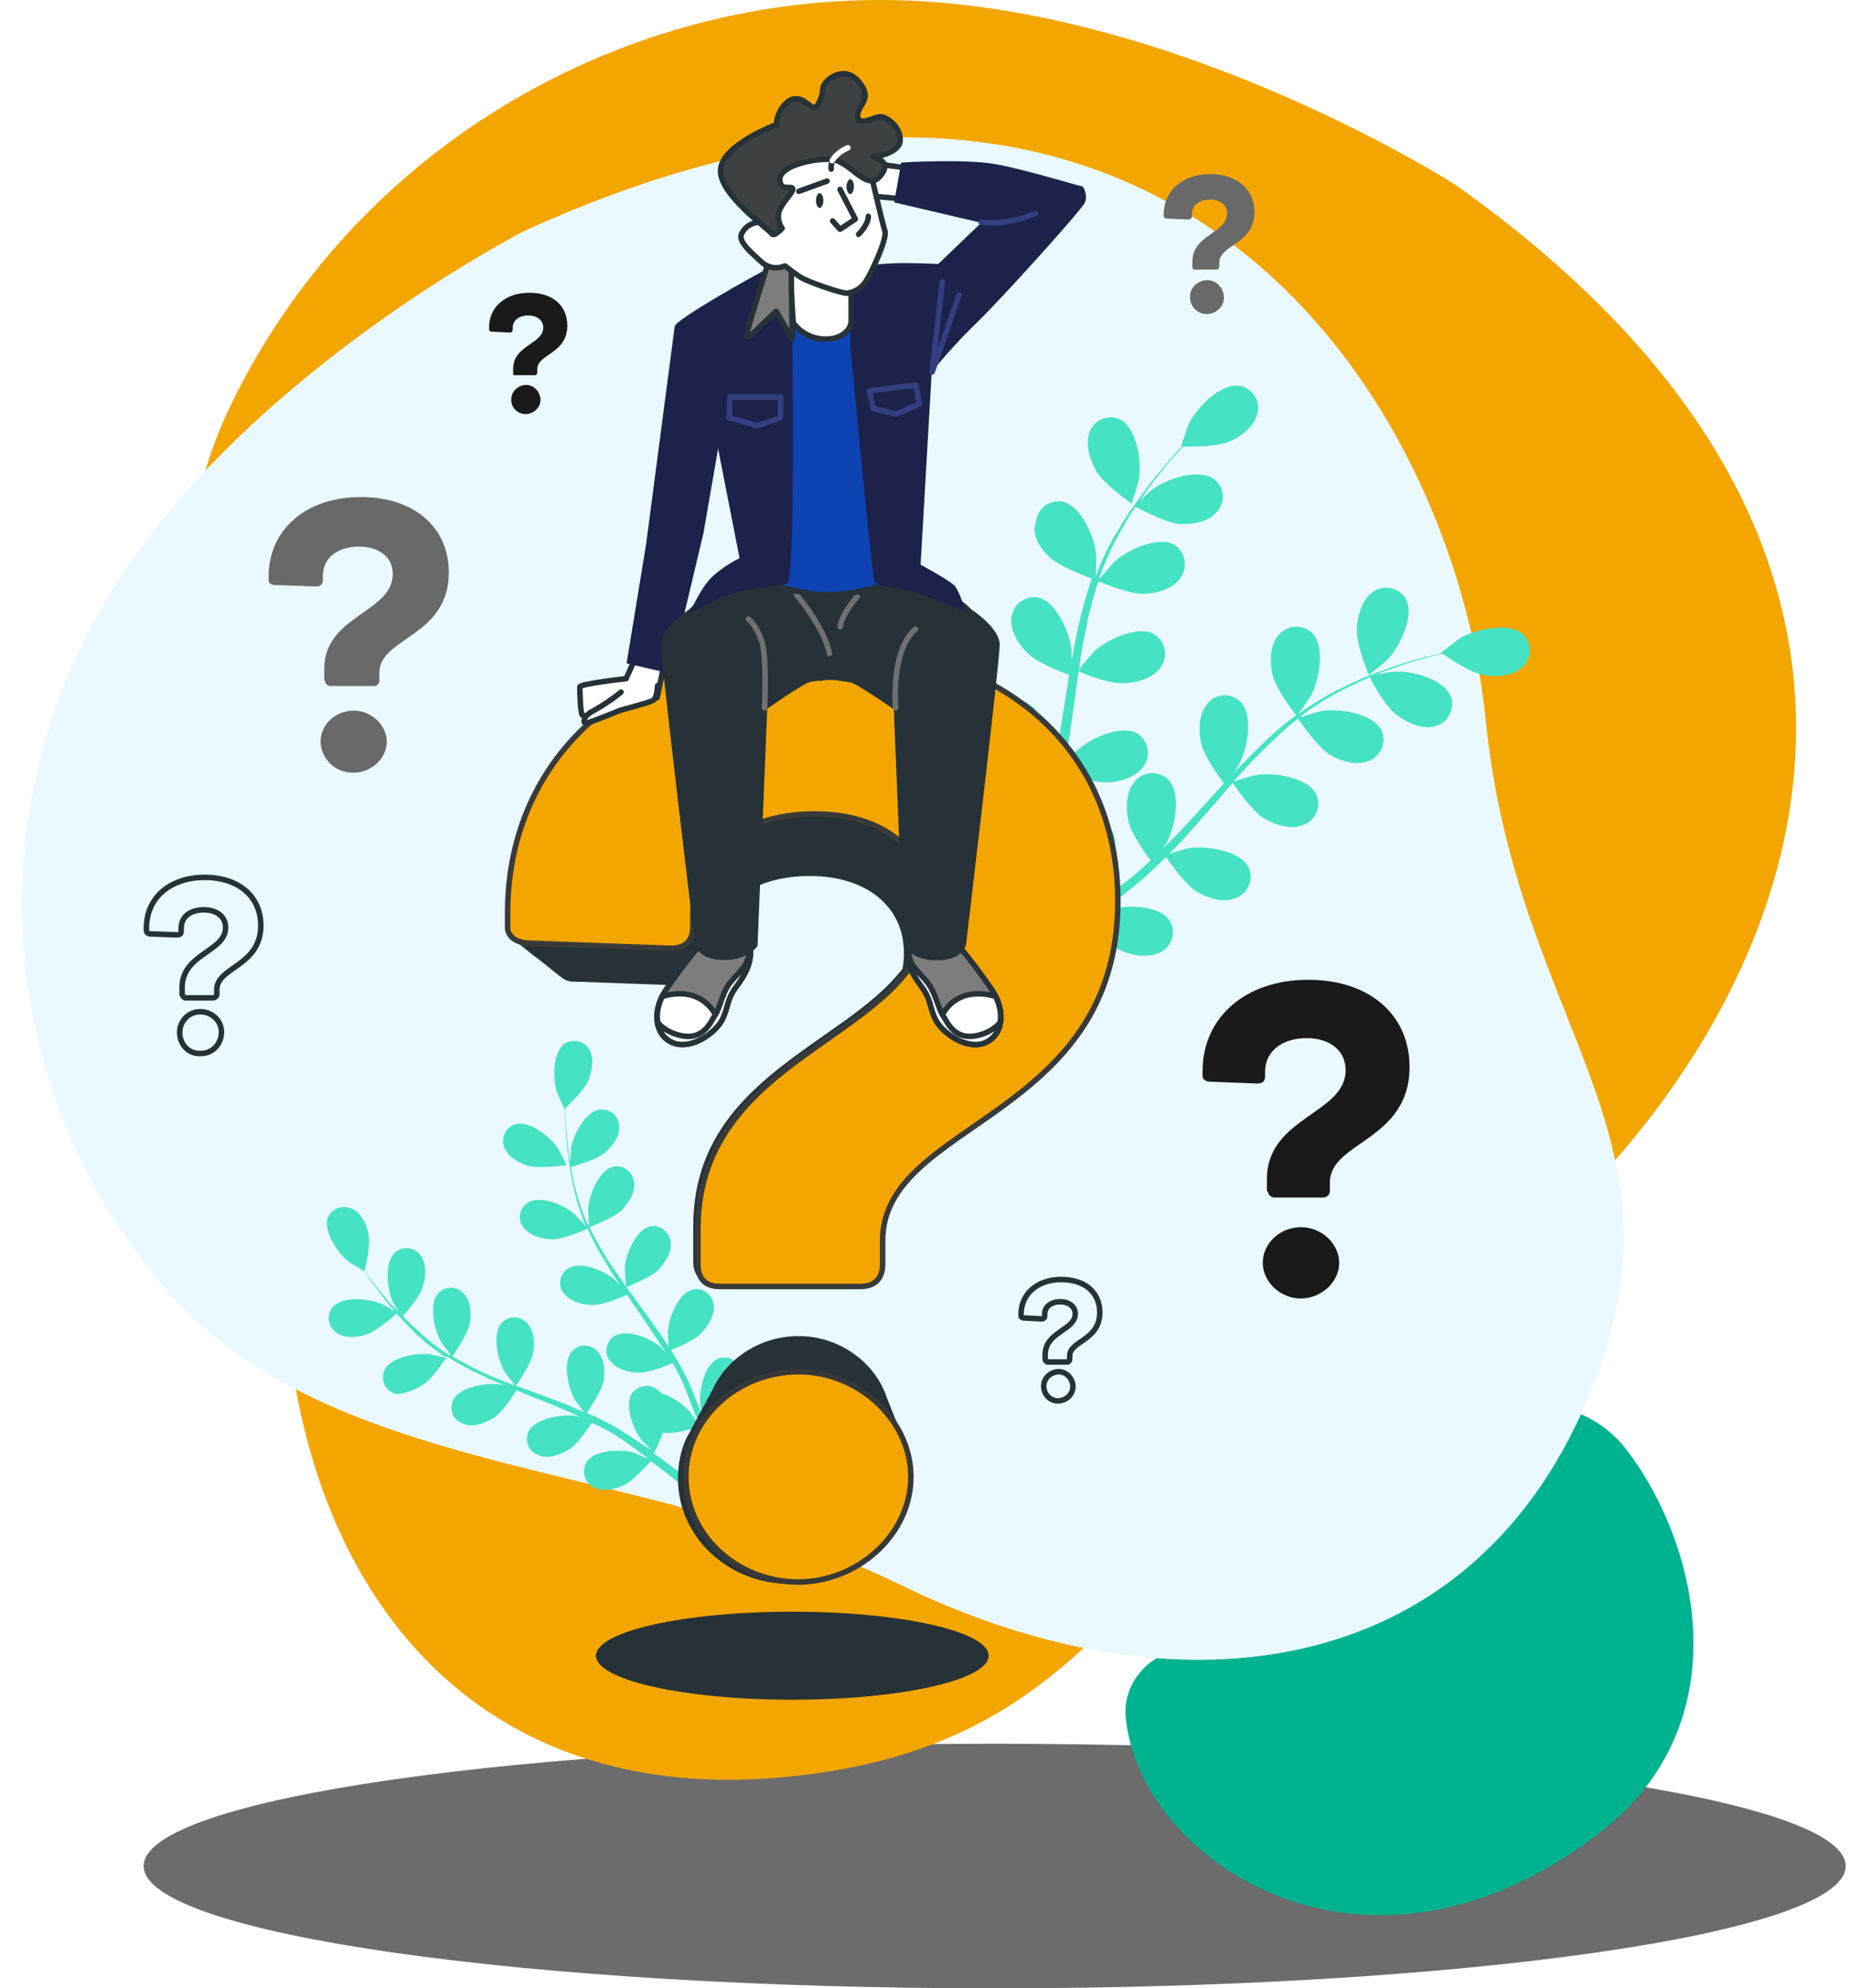 <svg width="337" height="362" viewBox="0 0 337 362" fill="none" xmlns="http://www.w3.org/2000/svg">
<path d="M181.194 362.001C266.812 362.001 336.219 352.032 336.219 339.734C336.219 327.437 266.812 317.467 181.194 317.467C95.576 317.467 26.169 327.437 26.169 339.734C26.169 352.032 95.576 362.001 181.194 362.001Z" fill="#6C6C6C"/>
<path d="M264.443 261.716C251.875 273.693 229.102 294.104 212.234 301.105C207.595 303.045 204.558 307.768 205.064 312.744C207.679 339.06 248.923 366.472 291.433 333.662C316.905 314.01 309.736 281.706 296.409 264.078C288.65 253.872 273.636 252.86 264.443 261.716Z" fill="#00B390"/>
<path d="M265.117 33.647C265.117 33.647 215.775 1.934 164.831 0.078C113.803 -1.693 64.63 26.815 41.941 73.964C19.253 121.112 52.063 170.876 51.725 227.218C51.472 283.56 82.005 329.359 142.986 323.539C203.967 317.719 206.076 276.475 260.984 240.375C315.892 204.276 375.439 111.834 265.117 33.647Z" fill="#F3A600"/>
<path d="M95.5 42.082C95.5 42.082 45.906 67.386 21.108 106.353C-3.689 145.32 -1.749 195.421 28.362 232.617C58.473 269.812 115.911 265.005 164.072 288.537C212.233 312.069 265.285 307.261 288.058 257.329C310.831 207.398 276.419 188.757 270.599 130.897C264.779 73.037 212.739 -11.476 95.5 42.082Z" fill="white"/>
<g opacity="0.7" filter="url(#filter0_d_235_1385)">
<path d="M95.5 42.082C95.5 42.082 45.906 67.386 21.108 106.353C-3.689 145.32 -1.749 195.421 28.362 232.617C58.473 269.812 115.911 265.005 164.072 288.537C212.233 312.069 265.285 307.261 288.058 257.329C310.831 207.398 276.419 188.757 270.599 130.897C264.779 73.037 212.739 -11.476 95.5 42.082Z" fill="#E0F7FF"/>
</g>
<path d="M66.907 242.904C68.847 242.229 72.389 239.024 72.389 239.024C72.389 239.024 69.606 237.337 69.353 237.337C67.16 236.41 62.352 235.903 60.581 238.012C59.485 239.362 59.738 241.386 61.087 242.482C61.172 242.567 61.256 242.651 61.34 242.651C62.858 243.747 65.22 243.494 66.907 242.904Z" fill="#45E2C3"/>
<path d="M103.176 212.121C103.261 212.121 101.742 209.169 101.574 209C100.309 207.06 96.513 203.939 93.898 204.698C92.212 205.205 91.284 206.976 91.79 208.747C91.79 208.831 91.874 209 91.959 209C92.633 210.771 94.742 211.868 96.429 212.289C98.537 212.796 103.176 212.121 103.176 212.121Z" fill="#45E2C3"/>
<path d="M77.198 252.016C78.885 250.92 81.246 247.208 81.415 246.955C83.524 248.305 85.717 249.486 87.994 250.498C89.259 251.173 90.609 251.679 92.042 252.269C91.368 252.1 90.862 252.016 90.777 252.016C88.416 251.763 83.608 252.522 82.511 254.968C81.837 256.571 82.511 258.51 84.198 259.101C84.367 259.185 84.451 259.185 84.536 259.27C86.307 259.944 88.5 259.017 90.018 258.089C91.536 257.077 93.561 253.956 94.067 253.112L95.669 253.787C98.2 254.799 100.646 255.727 103.176 256.824C104.019 257.161 104.863 257.583 105.706 258.004C105.116 257.836 104.61 257.751 104.525 257.751C102.164 257.498 97.356 258.257 96.26 260.703C95.585 262.306 96.26 264.246 97.947 264.836C98.115 264.921 98.2 264.921 98.284 265.005C100.055 265.68 102.248 264.752 103.766 263.824C105.284 262.812 107.14 260.029 107.815 259.017C108.658 259.438 109.502 259.86 110.345 260.282C110.936 260.535 111.442 260.872 111.948 261.21L113.55 262.222C114.478 262.896 115.49 263.571 116.418 264.33C117.093 264.836 117.683 265.258 118.274 265.68C117.43 265.342 115.743 264.583 115.575 264.499C113.297 263.824 108.405 263.824 106.887 266.186C105.959 267.704 106.381 269.644 107.815 270.572C107.899 270.656 108.068 270.74 108.068 270.74C109.755 271.668 112.032 271.162 113.635 270.403C115.406 269.644 118.189 266.355 118.527 266.017C119.539 266.776 120.551 267.535 121.479 268.21C124.093 270.319 126.371 272.259 128.058 273.692L129.323 272.512C127.551 270.993 125.274 269.054 122.406 267.029C121.394 266.27 120.298 265.427 119.117 264.583C119.707 263.402 120.298 262.137 120.72 260.872C122.744 261.125 126.539 260.029 127.045 259.86C127.467 261.041 127.889 262.222 128.226 263.402C129.238 266.523 130.082 269.307 130.672 271.5L132.106 270.234C131.431 268.21 130.757 265.764 129.744 262.896C129.323 261.716 128.817 260.366 128.311 259.017C128.732 258.764 132.359 256.655 133.54 254.968C134.636 253.534 135.48 251.426 134.974 249.486C134.468 247.799 132.781 246.787 131.01 247.293C130.925 247.293 130.757 247.377 130.757 247.377C128.311 248.474 127.298 253.197 127.551 255.558C127.551 255.727 127.889 257.245 128.142 258.173C127.889 257.583 127.72 257.077 127.467 256.486C127.045 255.39 126.539 254.378 126.118 253.112C125.865 252.522 125.612 251.932 125.358 251.426C125.105 250.919 124.768 250.245 124.515 249.739C123.84 248.474 122.997 247.124 122.238 245.774C123.166 245.437 126.624 244.003 127.804 242.654C128.985 241.389 130.335 239.364 129.997 237.509C129.744 235.822 128.226 234.472 126.455 234.725C126.286 234.725 126.202 234.725 126.118 234.81C123.503 235.484 121.816 240.039 121.647 242.401C121.647 242.569 121.732 244.256 121.816 245.184C121.31 244.425 120.804 243.582 120.298 242.907C118.78 240.714 117.177 238.521 115.575 236.328C115.068 235.653 114.562 234.978 114.141 234.304C114.478 234.135 118.527 232.617 119.96 231.183C121.141 229.918 122.491 227.893 122.153 226.038C121.9 224.351 120.382 223.001 118.611 223.255C118.442 223.255 118.358 223.255 118.274 223.339C115.659 224.014 113.972 228.568 113.803 230.93C113.803 231.183 113.972 233.545 114.056 234.219C112.96 232.701 111.948 231.183 110.936 229.749C109.67 227.725 108.405 225.616 107.393 223.423C107.562 223.339 111.779 221.736 113.297 220.302C114.478 219.037 115.828 217.013 115.49 215.157C115.237 213.471 113.719 212.121 111.948 212.374C111.779 212.374 111.695 212.374 111.61 212.458C108.996 213.133 107.309 217.688 107.14 220.049C107.14 220.218 107.224 222.158 107.309 223.001L107.14 223.086C106.128 220.893 105.369 218.616 104.778 216.254C104.441 214.989 104.188 213.639 104.019 212.458C104.778 212.205 108.574 211.193 110.008 210.012C111.442 208.832 112.875 207.06 112.791 205.12C112.791 203.349 111.357 202 109.586 202C109.417 202 109.333 202 109.249 202C106.634 202.337 104.357 206.723 104.019 209.085C104.019 209.253 103.935 210.519 103.851 211.531C103.766 210.94 103.598 210.35 103.598 209.844C103.345 207.819 103.176 205.964 103.092 204.361C103.007 203.434 103.007 202.59 103.007 201.747C103.682 201.072 106.465 198.457 107.14 196.77C107.815 195.083 108.321 192.806 107.393 191.204C106.634 189.601 104.694 189.095 103.092 189.854C103.007 189.938 102.839 190.023 102.839 190.023C100.646 191.625 100.73 196.433 101.405 198.71C101.489 198.963 102.754 201.831 102.839 201.831L102.923 201.747C102.923 202.506 102.923 203.349 103.007 204.277C103.092 205.964 103.176 207.819 103.429 209.759C103.682 211.868 104.019 214.145 104.525 216.254C105.031 218.7 105.791 220.977 106.718 223.255L106.803 223.339C106.297 222.748 104.778 221.146 104.694 221.062C102.923 219.459 98.453 217.519 96.175 218.953C94.657 219.881 94.235 221.905 95.248 223.339C95.332 223.423 95.416 223.592 95.501 223.592C96.681 225.11 98.959 225.616 100.73 225.616C102.754 225.616 106.718 223.845 107.056 223.676C108.068 225.954 109.249 228.146 110.598 230.339C111.357 231.52 112.201 232.785 112.96 234.051C112.538 233.545 112.116 233.123 112.032 233.038C110.261 231.436 105.791 229.496 103.513 230.93C101.995 231.858 101.573 233.882 102.585 235.316C102.67 235.4 102.754 235.569 102.839 235.569C104.019 237.087 106.297 237.593 108.068 237.593C109.839 237.593 113.297 236.159 114.225 235.737C114.478 236.159 114.9 236.665 115.153 237.171C116.755 239.364 118.274 241.642 119.707 243.835C120.213 244.594 120.72 245.437 121.226 246.196C120.804 245.774 120.466 245.437 120.466 245.353C118.695 243.75 114.225 241.81 111.948 243.244C110.43 244.172 110.008 246.196 111.02 247.63C111.104 247.714 111.189 247.883 111.273 247.883C112.454 249.401 114.731 249.907 116.502 249.907C118.274 249.907 121.479 248.642 122.491 248.136C122.997 248.895 123.419 249.823 123.84 250.582C124.093 251.173 124.431 251.679 124.599 252.269C124.768 252.859 125.105 253.45 125.274 253.956C125.696 255.052 126.118 256.149 126.539 257.245C126.792 257.92 127.13 258.679 127.298 259.438C126.792 258.679 125.78 257.161 125.612 256.992C124.178 255.39 122.406 254.293 120.382 253.619C120.213 253.365 120.129 253.281 119.876 253.112C118.611 251.932 116.587 252.1 115.406 253.365C115.321 253.45 115.237 253.534 115.153 253.619C113.635 255.811 115.406 260.366 116.924 262.222C117.008 262.39 118.105 263.402 118.78 264.077L117.261 263.149C116.334 262.475 115.321 261.884 114.225 261.125L112.622 260.113C112.116 259.776 111.442 259.438 110.936 259.185C109.67 258.511 108.321 257.836 106.887 257.245C107.477 256.402 109.502 253.365 109.923 251.594C110.261 249.823 110.176 247.546 108.911 246.112C107.73 244.762 105.791 244.594 104.441 245.774C104.357 245.859 104.272 245.943 104.188 246.028C102.417 247.967 103.513 252.775 104.694 254.799C104.778 254.968 105.791 256.318 106.381 257.077C105.538 256.739 104.694 256.402 103.851 255.98C101.32 254.968 98.874 254.04 96.26 253.112C95.501 252.859 94.657 252.522 93.982 252.269C94.235 252.016 96.681 248.389 97.103 246.449C97.441 244.678 97.356 242.401 96.091 240.967C94.91 239.617 92.97 239.449 91.621 240.629C91.536 240.714 91.452 240.798 91.368 240.882C89.596 242.822 90.693 247.63 91.874 249.654C91.958 249.823 93.476 251.763 93.814 252.269C92.127 251.594 90.44 251.004 88.837 250.245C86.644 249.317 84.451 248.136 82.427 246.955C82.511 246.787 85.126 243.075 85.548 241.051C85.885 239.28 85.801 237.003 84.536 235.569C83.355 234.219 81.415 234.051 80.066 235.231C79.981 235.316 79.897 235.4 79.812 235.484C78.041 237.424 79.138 242.232 80.319 244.256C80.403 244.425 81.499 245.943 82.09 246.618L82.005 246.787C79.897 245.521 77.957 244.003 76.186 242.316C75.174 241.389 74.246 240.545 73.402 239.617C73.993 238.943 76.523 236.075 77.029 234.219C77.62 232.448 77.704 230.171 76.692 228.653C75.68 227.219 73.74 226.797 72.222 227.809C72.137 227.893 72.053 227.978 71.968 228.062C69.944 229.833 70.535 234.641 71.462 236.834C71.547 237.003 72.137 238.099 72.643 238.943C72.306 238.521 71.884 238.099 71.462 237.762C70.197 236.244 68.932 234.725 67.92 233.46C67.329 232.701 66.823 232.026 66.402 231.352C66.655 230.424 67.498 226.713 67.161 224.941C66.908 223.17 65.98 220.977 64.209 220.134C62.691 219.29 60.751 219.881 59.907 221.315C59.823 221.399 59.823 221.568 59.739 221.568C58.811 224.098 61.51 228.062 63.365 229.58C63.534 229.749 66.317 231.436 66.317 231.436V231.352C66.739 232.026 67.161 232.617 67.751 233.46C68.763 234.725 69.86 236.328 71.125 237.846C72.559 239.533 74.077 241.136 75.595 242.654C77.367 244.341 79.306 245.859 81.331 247.208L81.415 247.293C80.656 247.04 78.547 246.618 78.294 246.534C75.933 246.281 71.125 247.04 70.028 249.486C69.354 251.088 70.028 253.028 71.715 253.619C71.884 253.703 71.968 253.703 72.053 253.787C73.487 253.872 75.68 253.028 77.198 252.016Z" fill="#45E2C3"/>
<path d="M199.752 85.858C201.186 88.22 206.162 91.678 206.162 91.678C206.162 91.678 207.427 87.63 207.427 87.377C208.018 84.256 207.174 78.099 204.138 76.412C202.029 75.4 199.668 76.243 198.656 78.267C198.571 78.436 198.487 78.52 198.487 78.689C197.643 80.966 198.571 83.834 199.752 85.858Z" fill="#45E2C3"/>
<path d="M249.345 122.881C249.345 122.965 252.635 120.266 252.803 120.013C254.912 117.736 257.78 112.169 256.093 109.048C254.912 107.108 252.466 106.434 250.442 107.53C250.273 107.614 250.189 107.699 250.104 107.783C248.08 109.133 247.321 112.085 247.152 114.446C246.983 117.23 249.345 122.881 249.345 122.881Z" fill="#45E2C3"/>
<path d="M191.232 101.46C193.087 103.231 198.485 105.171 198.907 105.34C197.811 108.461 196.967 111.581 196.293 114.702C195.871 116.558 195.618 118.413 195.196 120.269C195.196 119.425 195.196 118.582 195.196 118.498C194.943 115.377 192.581 109.641 189.123 108.798C186.93 108.376 184.737 109.81 184.316 112.087C184.316 112.256 184.231 112.34 184.231 112.509C183.978 114.955 185.665 117.485 187.352 119.088C189.039 120.691 193.594 122.462 194.774 122.884C194.606 123.558 194.521 124.317 194.437 124.992C193.847 128.535 193.34 131.908 192.75 135.282C192.497 136.463 192.244 137.644 192.075 138.825C192.075 138.066 192.075 137.391 192.075 137.222C191.822 134.101 189.461 128.366 186.003 127.522C183.81 127.101 181.617 128.535 181.195 130.812C181.195 130.981 181.111 131.065 181.111 131.234C180.858 133.68 182.46 136.21 184.231 137.813C185.918 139.499 190.051 140.933 191.485 141.439C191.232 142.62 190.895 143.801 190.557 144.982C190.304 145.741 190.135 146.5 189.882 147.259L189.039 149.536C188.448 150.97 187.858 152.404 187.352 153.754C186.93 154.681 186.593 155.609 186.171 156.537C186.424 155.356 186.846 152.995 186.846 152.826C187.099 149.705 185.581 143.548 182.376 142.367C180.267 141.608 177.905 142.704 177.062 144.897C176.978 145.066 176.978 145.15 176.893 145.319C176.219 147.681 177.568 150.38 179.002 152.235C180.604 154.26 185.412 156.874 185.918 157.212C185.243 158.73 184.569 160.164 183.894 161.513C181.954 165.562 180.267 168.851 178.918 171.382L180.773 172.731C182.123 170.116 183.894 166.574 185.749 162.357C186.424 160.839 187.183 159.236 187.858 157.465C189.545 157.886 191.316 158.14 193.003 158.393C193.34 161.007 195.702 165.477 196.124 166.068C194.774 166.911 193.34 167.755 192.075 168.598C188.364 170.791 185.159 172.647 182.544 173.996L184.653 175.514C187.015 174.165 189.967 172.394 193.172 170.454C194.606 169.61 196.124 168.598 197.642 167.586C198.064 168.092 201.775 172.056 204.221 173.068C206.33 173.996 209.282 174.502 211.475 173.322C213.499 172.225 214.258 169.779 213.161 167.755C213.077 167.586 212.993 167.502 212.908 167.417C210.8 164.634 204.643 164.718 201.606 165.731C201.438 165.815 199.582 166.574 198.485 167.164C199.16 166.743 199.666 166.321 200.341 165.899C201.606 165.056 202.871 164.128 204.221 163.2L206.161 161.682C206.836 161.176 207.426 160.586 208.101 160.079C209.535 158.814 210.968 157.465 212.402 156.031C213.161 157.127 215.945 161.007 217.885 162.272C219.909 163.453 222.777 164.465 225.054 163.538C227.163 162.778 228.343 160.417 227.584 158.308C227.5 158.14 227.5 158.055 227.416 157.886C225.813 154.766 219.572 153.922 216.535 154.428C216.282 154.428 214.174 155.103 212.993 155.441C213.836 154.597 214.68 153.754 215.523 152.826C217.885 150.211 220.162 147.596 222.439 144.982C223.114 144.223 223.873 143.295 224.548 142.536C224.801 142.873 228.006 147.596 230.199 148.946C232.139 150.127 235.091 151.139 237.368 150.211C239.477 149.452 240.658 147.09 239.899 144.982C239.814 144.813 239.814 144.729 239.73 144.56C238.127 141.439 231.886 140.596 228.85 141.102C228.596 141.102 225.476 142.03 224.717 142.283C226.319 140.512 227.837 138.74 229.524 137.138C231.717 134.945 233.995 132.752 236.441 130.812C236.609 131.065 239.899 135.873 242.092 137.306C244.031 138.487 246.984 139.499 249.261 138.572C251.369 137.813 252.55 135.451 251.791 133.342C251.707 133.174 251.707 133.089 251.623 132.921C250.02 129.8 243.778 128.956 240.742 129.462C240.489 129.462 238.127 130.137 237.031 130.559L236.947 130.39C239.477 128.45 242.176 126.848 244.959 125.414C246.562 124.655 248.08 123.896 249.514 123.305C250.02 124.317 252.466 128.788 254.406 130.137C256.346 131.571 258.96 132.836 261.322 132.246C263.515 131.74 264.865 129.547 264.443 127.269C264.443 127.101 264.359 127.016 264.274 126.848C263.093 123.558 256.936 122.04 253.815 122.293C253.647 122.293 251.96 122.546 250.695 122.799C251.369 122.546 252.044 122.209 252.719 122.04C255.165 121.112 257.527 120.353 259.551 119.847C260.732 119.51 261.744 119.172 262.756 119.004C263.768 119.678 267.817 122.462 270.178 122.884C272.54 123.305 275.492 123.137 277.263 121.534C278.95 120.016 279.203 117.485 277.685 115.714C277.601 115.546 277.432 115.461 277.432 115.461C274.817 113.184 268.66 114.618 266.045 116.136C265.792 116.305 262.503 118.835 262.503 118.835L262.587 118.919C261.659 119.172 260.563 119.425 259.467 119.678C257.358 120.269 255.081 120.859 252.635 121.787C249.936 122.715 247.321 123.811 244.791 125.077C241.923 126.426 239.14 128.113 236.525 129.968L236.441 130.053C237.031 129.294 238.633 126.932 238.802 126.679C240.236 123.98 241.501 117.823 239.055 115.293C237.368 113.69 234.838 113.69 233.151 115.377C233.067 115.461 232.898 115.63 232.898 115.63C231.295 117.485 231.295 120.606 231.802 122.799C232.392 125.414 235.85 129.884 236.103 130.222C233.488 132.161 231.042 134.27 228.765 136.632C227.416 137.897 226.15 139.331 224.717 140.68C225.223 140.005 225.644 139.331 225.729 139.162C227.163 136.463 228.428 130.306 225.982 127.776C224.295 126.173 221.765 126.173 220.162 127.86C220.078 128.029 219.909 128.113 219.909 128.197C218.306 130.053 218.306 133.089 218.813 135.367C219.319 137.644 222.186 141.608 222.945 142.62L221.427 144.307C219.066 146.922 216.704 149.536 214.342 151.982C213.499 152.826 212.655 153.669 211.728 154.597C212.149 153.922 212.487 153.416 212.571 153.332C214.005 150.633 215.27 144.476 212.824 141.945C211.137 140.343 208.607 140.343 206.92 142.03C206.836 142.114 206.667 142.283 206.667 142.367C205.064 144.223 205.064 147.343 205.57 149.536C206.076 151.814 208.691 155.441 209.619 156.621C208.691 157.465 207.848 158.308 206.92 159.067C206.245 159.573 205.739 160.079 205.064 160.586L203.124 162.019C201.859 162.863 200.51 163.791 199.329 164.634C198.485 165.224 197.642 165.731 196.714 166.321C197.558 165.477 199.245 163.706 199.329 163.622C200.931 161.429 201.859 158.73 202.112 156.031C202.365 155.778 202.45 155.525 202.618 155.272C203.715 153.248 202.956 150.802 200.931 149.705C200.763 149.621 200.678 149.536 200.51 149.452C197.22 148.271 192.075 151.814 190.135 154.26C189.967 154.428 188.955 156.115 188.28 157.212C188.533 156.537 188.87 155.862 189.123 155.103C189.714 153.669 190.304 152.235 190.81 150.717C191.063 149.958 191.316 149.199 191.569 148.44C191.822 147.681 191.991 146.837 192.244 146.078C192.75 144.223 193.172 142.283 193.594 140.343C194.774 140.849 199.245 142.536 201.606 142.451C203.968 142.367 206.836 141.608 208.269 139.584C209.619 137.813 209.282 135.198 207.51 133.764C207.342 133.68 207.257 133.595 207.173 133.511C204.137 131.824 198.485 134.523 196.208 136.632C196.039 136.8 194.521 138.487 193.847 139.415C194.1 138.234 194.268 137.053 194.521 135.873C195.112 132.414 195.533 128.956 196.04 125.414C196.208 124.317 196.293 123.305 196.461 122.209C196.883 122.462 202.112 124.57 204.727 124.402C207.004 124.317 209.956 123.558 211.39 121.534C212.74 119.763 212.402 117.148 210.631 115.714C210.462 115.63 210.378 115.546 210.294 115.461C207.257 113.774 201.606 116.473 199.329 118.582C199.16 118.751 197.052 121.197 196.546 121.871C196.883 119.51 197.22 117.232 197.726 114.955C198.317 111.834 199.076 108.798 200.088 105.846C200.341 105.93 205.739 108.208 208.354 108.123C210.631 108.039 213.583 107.28 215.017 105.256C216.367 103.484 216.029 100.785 214.258 99.436C214.089 99.351 214.005 99.267 213.921 99.183C210.884 97.496 205.233 100.195 202.956 102.304C202.787 102.472 201.185 104.328 200.425 105.256L200.257 105.171C201.353 102.135 202.618 99.267 204.221 96.568C205.064 95.05 205.908 93.616 206.836 92.266C207.848 92.773 212.318 95.134 214.68 95.387C216.957 95.556 219.993 95.134 221.596 93.279C223.198 91.592 223.114 88.977 221.427 87.459C221.258 87.374 221.174 87.206 221.09 87.206C218.222 85.182 212.318 87.29 209.872 89.146C209.703 89.23 208.438 90.411 207.595 91.254C208.016 90.664 208.438 90.073 208.776 89.483C210.294 87.374 211.896 85.435 213.246 83.832C214.005 82.904 214.764 82.145 215.439 81.302C216.62 81.302 221.596 81.386 223.789 80.458C225.982 79.531 228.343 77.844 229.018 75.398C229.693 73.205 228.343 70.927 226.15 70.337C225.982 70.253 225.897 70.253 225.729 70.253C222.271 69.746 217.969 74.301 216.62 77.085C216.451 77.338 215.101 81.302 215.186 81.302H215.27C214.595 81.977 213.836 82.82 213.161 83.663C211.728 85.35 210.125 87.121 208.607 89.23C206.92 91.507 205.233 93.869 203.799 96.315C202.112 99.014 200.678 101.882 199.666 104.918L199.582 105.087C199.666 104.075 199.751 101.207 199.666 101.038C199.413 97.918 197.052 92.182 193.594 91.339C191.401 90.917 189.208 92.351 188.786 94.628C188.786 94.797 188.702 94.881 188.702 95.05C187.858 97.412 189.461 99.858 191.232 101.46Z" fill="#45E2C3"/>
<path d="M230.788 216.841V214.648C230.788 203.346 245.126 202.84 245.126 194.827C245.126 191.284 242.259 189.007 238.041 189.007C233.403 189.007 230.45 191.537 230.45 195.08V196.008C230.45 196.851 229.944 197.273 229.101 197.273L220.413 196.935C219.654 196.935 219.064 196.514 219.064 195.923V194.995C219.064 185.212 226.908 178.38 238.294 178.38C249.512 178.38 256.766 184.79 256.766 194.236C256.766 207.732 242.259 207.816 242.259 215.238V216.672C242.343 217.347 241.837 217.937 241.162 218.022C241.078 218.022 240.909 218.022 240.909 218.022H232.306C231.631 218.106 231.041 217.6 230.957 216.925C230.788 217.009 230.788 216.841 230.788 216.841ZM230.029 229.914C230.029 226.372 233.149 223.42 237.029 223.42C240.656 223.42 243.946 226.372 243.946 229.914C243.946 233.457 240.656 236.409 236.945 236.409C233.318 236.409 230.029 233.457 230.029 229.914Z" fill="#1A1A1A"/>
<path d="M59.066 123.723V121.783C59.066 111.999 71.549 111.578 71.549 104.493C71.549 101.456 69.103 99.516 65.391 99.516C61.343 99.516 58.813 101.709 58.813 104.83V105.589C58.813 106.348 58.391 106.77 57.632 106.77L50.125 106.517C49.45 106.517 48.944 106.18 48.944 105.674V104.914C48.944 96.396 55.776 90.492 65.729 90.492C75.428 90.492 81.754 95.974 81.754 104.24C81.754 115.964 69.103 116.048 69.103 122.458V123.723C69.187 124.314 68.765 124.904 68.175 124.904C68.091 124.904 68.006 124.904 67.922 124.904H60.415C59.825 124.988 59.234 124.567 59.234 123.976C59.066 123.892 59.066 123.808 59.066 123.723ZM58.391 135.025C58.391 131.905 61.09 129.374 64.464 129.374C67.585 129.374 70.452 131.989 70.452 135.025C70.452 138.146 67.585 140.677 64.379 140.677C61.174 140.761 58.475 138.231 58.391 135.025Z" fill="#696969"/>
<path d="M217.207 48.574V47.646C217.207 42.67 223.533 42.501 223.533 38.874C223.533 37.356 222.352 36.344 220.412 36.344C218.388 36.344 217.123 37.441 217.123 38.959V39.38C217.123 39.718 216.87 39.971 216.448 39.971L212.653 39.802C212.315 39.802 211.978 39.634 211.978 39.38V39.043C211.978 34.742 215.436 31.705 220.412 31.705C225.389 31.705 228.51 34.489 228.51 38.621C228.51 44.526 222.099 44.526 222.099 47.815V48.49C222.099 48.743 221.931 49.08 221.593 49.08C221.509 49.08 221.509 49.08 221.425 49.08H217.629C217.46 49.164 217.207 48.911 217.207 48.574C217.207 48.658 217.207 48.574 217.207 48.574ZM216.786 54.309C216.617 52.623 217.966 51.189 219.653 51.02C221.34 50.851 222.774 52.201 222.943 53.888C223.111 55.575 221.762 57.008 220.075 57.177C219.991 57.177 219.906 57.177 219.822 57.177C218.22 57.177 216.87 55.912 216.786 54.309Z" fill="#696969"/>
<path d="M33.17 180.994V179.813C33.17 173.572 41.098 173.319 41.098 168.848C41.098 166.908 39.496 165.643 37.134 165.643C34.519 165.643 33.001 166.993 33.001 169.017V169.523C33.001 170.029 32.748 170.198 32.242 170.198L27.434 170.029C27.013 170.029 26.675 169.776 26.675 169.439V168.933C26.675 163.45 30.977 159.739 37.303 159.739C43.544 159.739 47.508 163.282 47.508 168.511C47.508 175.933 39.496 176.018 39.496 180.15V180.91C39.58 181.247 39.243 181.584 38.905 181.669C38.821 181.669 38.736 181.669 38.736 181.669H34.013C33.676 181.753 33.339 181.5 33.17 180.994ZM33.17 180.994C33.17 181.163 33.17 181.078 33.17 180.994ZM32.748 188.248C32.579 186.139 34.182 184.283 36.291 184.199C38.399 184.115 40.255 185.633 40.339 187.741C40.423 189.85 38.905 191.706 36.797 191.79C36.712 191.79 36.544 191.79 36.544 191.79C34.519 191.959 32.832 190.272 32.748 188.248Z" stroke="#263238" stroke-miterlimit="10"/>
<path d="M93.476 67.975V67.131C93.476 62.83 98.958 62.661 98.958 59.624C98.958 58.359 97.862 57.432 96.259 57.432C94.488 57.432 93.391 58.359 93.391 59.709V60.046C93.391 60.384 93.138 60.552 92.885 60.552L89.596 60.384C89.343 60.384 89.09 60.215 89.09 60.046V59.624C89.09 55.913 92.042 53.299 96.428 53.299C100.814 53.299 103.344 55.745 103.344 59.287C103.344 64.432 97.862 64.432 97.862 67.216V67.806C97.862 68.059 97.693 68.312 97.44 68.312C97.356 68.312 97.356 68.312 97.271 68.312H93.982C93.644 68.396 93.391 68.143 93.476 67.975ZM93.138 72.867C93.054 71.433 94.15 70.252 95.669 70.083C97.103 69.999 98.283 71.095 98.452 72.614C98.536 74.047 97.44 75.228 95.922 75.397C95.837 75.397 95.837 75.397 95.753 75.397C94.404 75.397 93.138 74.3 93.138 72.867Z" fill="#1A1A1A"/>
<path d="M190.386 247.542V246.699C190.386 242.397 195.869 242.228 195.869 239.192C195.869 237.927 194.772 236.999 193.17 236.999C191.399 236.999 190.302 237.927 190.302 239.276V239.614C190.302 239.951 190.049 240.12 189.796 240.12L186.507 239.951C186.254 239.951 186 239.782 186 239.614V239.276C186 235.565 188.953 232.951 193.338 232.951C197.724 232.951 200.339 235.397 200.339 238.939C200.339 244.084 194.857 244.084 194.857 246.867V247.458C194.857 247.711 194.688 247.964 194.435 247.964H194.351H191.061C190.724 248.048 190.471 247.795 190.386 247.542ZM190.386 247.542C190.386 247.626 190.386 247.626 190.386 247.542ZM190.133 252.518C190.049 251.085 191.146 249.904 192.664 249.735C194.098 249.651 195.278 250.747 195.447 252.265C195.531 253.699 194.435 254.88 192.917 255.049C192.832 255.049 192.832 255.049 192.748 255.049C191.314 255.049 190.218 253.952 190.133 252.518Z" stroke="#263238" stroke-miterlimit="10"/>
<path d="M164.746 262.476C164.662 262.307 164.662 262.223 164.577 262.054C164.493 261.885 164.493 261.801 164.409 261.632C164.324 261.464 164.324 261.379 164.24 261.21C164.155 261.042 164.155 260.957 164.071 260.789C163.987 260.62 163.987 260.536 163.902 260.367C163.818 260.198 163.818 260.114 163.734 259.945L163.565 259.524C163.481 259.355 163.481 259.271 163.396 259.102L163.228 258.68C163.143 258.511 163.143 258.427 163.059 258.258L162.89 257.837C162.806 257.668 162.806 257.584 162.722 257.415L162.553 256.993C162.469 256.825 162.469 256.74 162.384 256.572L162.216 256.15C162.131 255.981 162.131 255.897 162.047 255.728C161.963 255.559 161.963 255.475 161.878 255.306C161.794 255.138 161.794 255.053 161.71 254.885C161.625 254.716 161.625 254.632 161.541 254.463C159.432 247.968 152.769 243.245 145.515 243.245C138.515 243.245 132.358 247.294 129.743 253.113C129.659 253.282 129.574 253.366 129.49 253.535L129.321 253.957C129.237 254.126 129.153 254.21 129.068 254.379C128.984 254.547 128.9 254.632 128.815 254.8L128.646 255.222C128.562 255.391 128.478 255.475 128.393 255.644C128.309 255.812 128.225 255.897 128.14 256.065C128.056 256.234 127.972 256.318 127.887 256.487L127.719 256.909C127.634 257.078 127.55 257.162 127.466 257.331C127.381 257.499 127.297 257.584 127.213 257.752L127.044 258.174C126.96 258.343 126.875 258.427 126.791 258.596C126.707 258.764 126.622 258.849 126.538 259.018L126.369 259.439C126.285 259.608 126.2 259.692 126.116 259.861C126.032 260.03 125.947 260.114 125.863 260.283L125.694 260.704C125.61 260.873 125.526 260.957 125.441 261.126C125.357 261.295 125.273 261.379 125.188 261.548C124.008 263.909 123.501 266.524 123.501 269.223C123.501 279.766 132.611 288.369 143.913 288.369C154.962 288.369 164.493 279.766 164.493 269.223C164.493 267.199 164.155 265.175 163.396 263.319C164.83 262.813 164.746 262.644 164.746 262.476Z" fill="#263238"/>
<path d="M149.144 117.401C115.322 117.401 92.38 137.306 92.38 166.32V168.935C92.38 169.778 92.886 170.622 93.561 171.044C93.73 171.212 93.814 171.297 93.983 171.381C94.152 171.55 94.236 171.634 94.405 171.718C94.573 171.887 94.658 171.971 94.826 172.056C94.995 172.224 95.079 172.309 95.248 172.393C95.417 172.562 95.501 172.646 95.67 172.73C95.838 172.899 95.923 172.984 96.091 173.068C96.26 173.237 96.345 173.321 96.513 173.405C96.682 173.574 96.766 173.658 96.935 173.743C97.104 173.911 97.188 173.996 97.357 174.08C97.525 174.249 97.694 174.333 97.863 174.417C98.031 174.586 98.116 174.67 98.284 174.755C98.453 174.923 98.537 175.008 98.706 175.092C98.875 175.261 98.959 175.345 99.128 175.43C99.297 175.598 99.381 175.683 99.55 175.767C99.718 175.936 99.803 176.02 99.971 176.104C100.14 176.273 100.224 176.357 100.393 176.442C100.562 176.61 100.646 176.695 100.815 176.779C100.984 176.948 101.068 177.032 101.237 177.116C101.405 177.285 101.49 177.369 101.658 177.454C101.827 177.622 101.911 177.707 102.08 177.791C102.839 178.466 103.767 178.803 104.779 178.719L125.865 179.478C127.974 179.478 129.239 178.466 129.239 176.357V174.249C129.239 165.561 136.324 159.488 147.542 159.488C157.747 159.488 164.664 164.971 164.664 173.49C164.664 174.417 164.579 175.429 164.411 176.357C153.783 190.274 126.287 196.347 126.287 223.253V229.663C126.287 232.278 127.721 233.712 130.335 233.712H155.639C158.253 233.712 159.687 232.278 159.687 229.663V225.783C159.687 203.938 202.534 203.769 202.534 163.959C203.546 136.041 182.207 117.401 149.144 117.401Z" fill="#263238"/>
<path d="M127.131 230.17V223.759C127.131 190.443 169.303 189.009 169.303 165.224C169.303 154.934 160.953 148.187 148.47 148.187C134.806 148.187 126.203 155.609 126.203 166.152V168.767C126.203 171.381 124.769 172.647 122.155 172.647L96.514 171.719C94.152 171.719 92.465 170.538 92.465 168.851V166.236C92.465 137.222 115.407 117.317 149.229 117.317C182.292 117.317 203.631 136.041 203.631 164.043C203.631 203.854 160.784 204.107 160.784 225.868V230.17C160.784 232.784 159.35 234.218 156.736 234.218H131.348C128.565 234.302 127.131 232.869 127.131 230.17Z" fill="#F3A600" stroke="#3A3A3A" stroke-miterlimit="10"/>
<path d="M124.936 268.884C124.936 258.341 134.214 249.738 145.516 249.738C156.312 249.738 165.927 258.426 165.927 268.884C165.927 279.343 156.312 288.031 145.347 288.031C134.045 287.946 124.936 279.343 124.936 268.884Z" fill="#F3A600" stroke="#383837" stroke-miterlimit="10"/>
<path d="M144.335 309.454C164.086 309.454 180.097 305.866 180.097 301.441C180.097 297.016 164.086 293.428 144.335 293.428C124.584 293.428 108.573 297.016 108.573 301.441C108.573 305.866 124.584 309.454 144.335 309.454Z" fill="#263238"/>
<path d="M180.351 45.879C182.797 45.963 185.243 45.71 187.605 45.288" stroke="#263238" stroke-linecap="round" stroke-linejoin="round"/>
<path d="M115.489 120.354L114.055 123.559C114.055 123.559 105.621 124.487 105.621 125.078C105.621 125.668 105.705 130.138 106.127 130.223C106.548 130.391 106.886 130.391 107.223 130.223L119.706 127.017L120.887 121.366L115.489 120.354Z" fill="white" stroke="#263238" stroke-linecap="round" stroke-linejoin="round"/>
<path d="M113.128 126.007C111.61 127.272 109.923 128.368 108.152 129.38C106.212 130.308 106.128 131.658 106.718 131.658C107.309 131.658 113.044 129.296 113.044 129.296C113.044 129.296 118.189 127.946 118.948 127.525C119.707 127.103 119.792 124.826 119.792 124.826" fill="white"/>
<path d="M113.128 126.007C111.61 127.272 109.923 128.368 108.152 129.38C106.212 130.308 106.128 131.658 106.718 131.658C107.309 131.658 113.044 129.296 113.044 129.296C113.044 129.296 118.189 127.946 118.948 127.525C119.707 127.103 119.792 124.826 119.792 124.826" stroke="#263238" stroke-linecap="round" stroke-linejoin="round"/>
<path d="M122.91 59.374L117.681 99.185L114.139 120.777L122.067 122.632L128.14 97.076L130.923 81.051L122.91 59.374Z" fill="#1C224A"/>
<path d="M164.746 30.527L161.625 30.106L155.215 27.575L154.878 35.335L164.999 36.263L164.746 30.527Z" fill="white" stroke="#263238" stroke-linecap="round" stroke-linejoin="round"/>
<path d="M127.802 171.717C125.44 174.416 123.247 177.368 121.223 180.32C118.524 184.453 119.452 188.839 122.826 189.936C126.199 191.032 130.332 187.996 131.513 185.718C132.694 183.441 132.272 182.176 134.043 179.73C135.815 177.368 137.164 175.007 136.574 171.886C135.815 168.681 129.489 169.524 127.802 171.717Z" fill="#7D7D7D" stroke="#263238" stroke-linecap="round" stroke-linejoin="round"/>
<path d="M131.092 186.228C130.839 185.806 130.67 185.216 130.333 184.71C127.803 180.324 123.332 180.577 120.633 181.421C118.778 185.132 119.874 188.843 122.826 189.855C125.778 190.951 129.658 188.505 131.092 186.228Z" fill="white" stroke="#263238" stroke-linecap="round" stroke-linejoin="round"/>
<path d="M130.334 184.709C129.406 186.058 128.141 189.854 123.249 188.335C121.9 187.914 120.634 187.155 119.791 186.142C120.044 187.914 121.141 189.347 122.827 189.938C126.117 191.034 130.334 187.998 131.515 185.721C132.696 183.443 132.274 182.178 134.045 179.732C135.816 177.371 137.166 175.009 136.576 171.888C136.576 175.684 135.226 176.274 133.455 178.383C131.515 180.407 131.262 183.359 130.334 184.709Z" fill="white" stroke="#263238" stroke-linecap="round" stroke-linejoin="round"/>
<path d="M174.192 171.717C176.554 174.416 178.747 177.368 180.771 180.32C183.47 184.453 182.542 188.839 179.169 189.936C175.879 191.117 171.662 187.996 170.481 185.718C169.3 183.441 169.722 182.176 167.951 179.73C166.18 177.368 164.83 175.007 165.42 171.886C166.18 168.681 172.421 169.524 174.192 171.717Z" fill="#7D7D7D" stroke="#263238" stroke-linecap="round" stroke-linejoin="round"/>
<path d="M170.903 186.228C171.156 185.806 171.325 185.216 171.662 184.71C174.193 180.324 178.663 180.577 181.362 181.421C183.218 185.132 182.121 188.843 179.169 189.855C176.301 190.951 172.422 188.505 170.903 186.228Z" fill="white" stroke="#263238" stroke-linecap="round" stroke-linejoin="round"/>
<path d="M171.662 184.709C172.59 186.058 173.855 189.854 178.747 188.335C180.096 187.914 181.362 187.155 182.205 186.142C181.952 187.914 180.855 189.347 179.169 189.938C175.879 191.034 171.662 187.998 170.481 185.721C169.3 183.443 169.722 182.178 167.951 179.732C166.18 177.371 164.83 175.009 165.42 171.888C165.42 175.684 166.77 176.274 168.541 178.383C170.397 180.407 170.818 183.359 171.662 184.709Z" fill="white" stroke="#263238" stroke-linecap="round" stroke-linejoin="round"/>
<path d="M181.613 117.4C181.613 114.616 176.721 111.411 176.721 111.411C169.383 103.989 156.141 104.917 151.249 105.591C146.357 104.917 133.115 103.905 125.777 111.411C125.777 111.411 120.885 114.532 120.885 117.4C120.885 120.267 127.042 171.296 127.042 171.296C127.042 171.296 126.874 173.995 131.26 174.248C135.646 174.585 137.501 172.055 137.501 172.055L139.272 128.786C139.272 128.786 146.357 123.725 147.622 123.641C148.044 123.557 148.719 123.472 149.394 123.388V123.472C150.574 123.219 151.924 123.219 153.189 123.472C153.864 123.557 154.454 123.641 154.96 123.725C156.226 123.894 163.311 128.87 163.311 128.87L165.082 172.139C165.082 172.139 167.022 174.67 171.323 174.332C175.709 173.995 175.54 171.38 175.54 171.38C175.54 171.38 181.613 120.267 181.613 117.4Z" fill="#263238" stroke="#263238" stroke-linecap="round" stroke-linejoin="round"/>
<path d="M163.142 128.871C163.142 128.871 162.214 118.412 166.769 114.532" stroke="#707070" stroke-linecap="round" stroke-linejoin="round"/>
<path d="M139.275 128.872C139.275 128.872 139.697 120.185 138.853 117.064C137.925 113.943 136.323 112.678 136.323 112.678" stroke="#707070" stroke-linecap="round" stroke-linejoin="round"/>
<path d="M145.094 108.291C145.094 108.291 150.155 114.11 151.083 119.002" stroke="#707070" stroke-linecap="round" stroke-linejoin="round"/>
<path d="M156.143 108.63C156.143 108.63 153.359 111.751 153.022 114.113" stroke="#707070" stroke-linecap="round" stroke-linejoin="round"/>
<path d="M149.057 47.481C149.057 47.481 144.503 46.891 142.9 48.409C141.298 50.011 135.984 55.747 135.984 55.747L138.767 105.763C138.767 105.763 145.262 108.293 150.744 108.293C156.227 108.293 162.552 106.269 163.986 105.173C165.42 104.076 164.155 50.433 164.155 50.433C164.155 50.433 152.431 46.975 149.057 47.481Z" fill="#0D43B2" stroke="#263238" stroke-linecap="round" stroke-linejoin="round"/>
<path d="M157.408 48.49C159.77 48.068 162.216 47.9 164.662 47.9C167.783 47.9 170.903 48.068 170.903 48.068L178.747 40.562L162.891 36.85L164.156 29.597C164.156 29.597 175.795 28.838 181.615 29.934C187.435 31.031 196.544 33.898 197.05 33.898C197.472 33.898 198.147 35.67 197.641 36.85C197.219 38.031 182.374 54.478 177.904 58.78C175.036 61.563 172.253 64.6 169.723 67.721L167.698 102.808C167.698 102.808 172.843 105.591 173.855 106.603C174.783 107.531 175.88 111.327 175.88 111.327C175.88 111.327 166.264 107.362 163.818 107.109C161.288 106.772 159.686 106.688 159.264 105.76C158.842 104.832 154.878 62.829 154.878 62.829L155.047 49.418C155.047 49.334 155.047 48.49 157.408 48.49Z" fill="#1C224A"/>
<path d="M166.855 70.083L158.336 71.179L159.096 74.384L163.313 75.396L167.446 73.541L166.855 70.083Z" stroke="#343F82" stroke-linecap="round" stroke-linejoin="round"/>
<path d="M171.662 51.274L169.807 67.722L174.699 53.72" stroke="#343F82" stroke-linecap="round" stroke-linejoin="round"/>
<path d="M178.748 40.478C178.748 40.478 182.712 41.237 188.616 38.875" stroke="#343F82" stroke-linecap="round" stroke-linejoin="round"/>
<path d="M143.745 47.31L144.504 58.781C145.938 60.721 148.215 61.818 150.661 61.733C154.625 61.565 155.047 58.781 155.047 58.781V49.335L143.745 47.31Z" fill="white" stroke="#263238" stroke-linecap="round" stroke-linejoin="round"/>
<path d="M144.336 61.734C144.336 61.734 144.926 105.762 143.408 106.268C141.805 106.774 135.564 106.858 131.515 108.798C127.467 110.738 125.695 111.497 125.695 111.497C125.695 111.497 127.635 106.943 129.828 104.918C131.262 103.653 132.949 102.472 134.72 101.629L130.587 80.543C130.587 80.543 123.081 60.553 122.912 59.457C122.743 58.36 137.251 50.179 140.203 48.745C143.155 47.311 143.998 48.576 143.998 48.576L144.336 61.734Z" fill="#1C224A"/>
<path d="M140.37 46.469C140.37 46.469 136.574 58.446 136.237 60.048C135.899 61.651 136.237 61.651 137.418 60.47C138.598 59.289 141.382 56.674 141.382 56.674L144.334 61.735L144.165 52.457V47.144C144.165 47.144 143.996 44.95 140.37 46.469Z" fill="#7D7D7D" stroke="#263238" stroke-linecap="round" stroke-linejoin="round"/>
<path d="M132.947 72.276H142.225L142.141 76.072L138.008 77.506L132.863 76.072L132.947 72.276Z" stroke="#343F82" stroke-linecap="round" stroke-linejoin="round"/>
<path d="M158.505 30.95C158.505 30.95 160.698 40.565 161.204 42.083C161.625 43.602 158.673 49.759 157.746 51.193C156.987 52.373 155.721 53.217 154.287 53.385C153.191 53.385 147.203 51.361 145.769 50.433C144.335 49.506 142.985 48.409 142.985 48.409C141.636 48.999 140.033 48.831 138.852 47.819C136.913 46.047 134.467 44.023 135.057 42.674C135.647 41.24 137.081 40.396 138.684 40.481C140.455 40.481 139.865 40.312 139.865 40.312C139.865 40.312 136.744 35.758 136.744 32.131C136.744 28.504 143.491 25.889 147.456 25.889C150.155 25.974 152.854 26.648 155.3 27.829L158.505 30.95Z" fill="white" stroke="#263238" stroke-linecap="round" stroke-linejoin="round"/>
<path d="M153.022 34.492L155.805 39.89L153.022 41.746L151.672 40.227" stroke="#263238" stroke-linecap="round" stroke-linejoin="round"/>
<path d="M158.168 39.383C158.168 39.383 158.336 40.648 156.396 42.672" stroke="#263238" stroke-linecap="round" stroke-linejoin="round"/>
<path d="M149.986 36.513C149.986 37.272 149.649 37.862 149.311 37.862C148.974 37.862 148.637 37.272 148.637 36.513C148.637 35.754 148.974 35.163 149.311 35.163C149.649 35.163 149.986 35.754 149.986 36.513Z" fill="#263238"/>
<path d="M154.877 32.634C155.299 32.634 155.552 33.224 155.552 33.983C155.552 34.742 155.215 35.333 154.877 35.333C154.54 35.333 154.203 34.742 154.203 33.983C154.203 33.224 154.54 32.634 154.877 32.634Z" fill="#263238"/>
<path d="M141.467 22.683C141.467 22.683 131.598 26.309 131.261 30.864C130.924 35.419 140.117 41.744 140.539 42.504C140.961 43.263 142.479 41.576 142.479 41.576C141.888 40.732 141.635 39.636 141.888 38.624C142.31 37.021 144.419 35.166 144.419 34.406C144.419 33.647 142.057 34.997 142.057 32.635C142.057 30.273 147.877 28.84 151.335 29.008C154.793 29.177 157.83 34.997 160.276 32.129C162.806 29.346 159.095 28.587 159.095 28.587C159.095 28.587 163.987 27.996 163.987 25.466C163.987 22.936 161.456 21.249 160.36 21.249C159.263 21.249 156.227 23.189 156.227 21.08C156.227 18.971 159.179 18.128 156.396 14.838C153.612 11.549 149.901 14.838 149.901 16.104C149.901 17.369 148.973 19.646 148.299 19.646C147.624 19.646 145.768 16.863 143.575 18.465C142.31 19.477 141.467 21.08 141.467 22.683Z" fill="#3E4142" stroke="#263238" stroke-linecap="round" stroke-linejoin="round"/>
<path d="M145.515 34.829L150.66 32.974" stroke="#263238" stroke-linecap="round" stroke-linejoin="round"/>
<path d="M151.418 30.779C151.334 30.358 151.418 29.767 151.671 29.345" stroke="#263238" stroke-linecap="round" stroke-linejoin="round"/>
<path d="M151.588 29.262C152.01 28.587 152.769 27.659 154.456 26.9" stroke="white" stroke-linecap="round" stroke-linejoin="round"/>
<defs>
<filter id="filter0_d_235_1385" x="0" y="21.023" width="299.761" height="285.146" filterUnits="userSpaceOnUse" color-interpolation-filters="sRGB">
<feFlood flood-opacity="0" result="BackgroundImageFix"/>
<feColorMatrix in="SourceAlpha" type="matrix" values="0 0 0 0 0 0 0 0 0 0 0 0 0 0 0 0 0 0 127 0" result="hardAlpha"/>
<feOffset/>
<feGaussianBlur stdDeviation="2"/>
<feComposite in2="hardAlpha" operator="out"/>
<feColorMatrix type="matrix" values="0 0 0 0 0 0 0 0 0 0 0 0 0 0 0 0 0 0 0.75 0"/>
<feBlend mode="normal" in2="BackgroundImageFix" result="effect1_dropShadow_235_1385"/>
<feBlend mode="normal" in="SourceGraphic" in2="effect1_dropShadow_235_1385" result="shape"/>
</filter>
</defs>
</svg>
